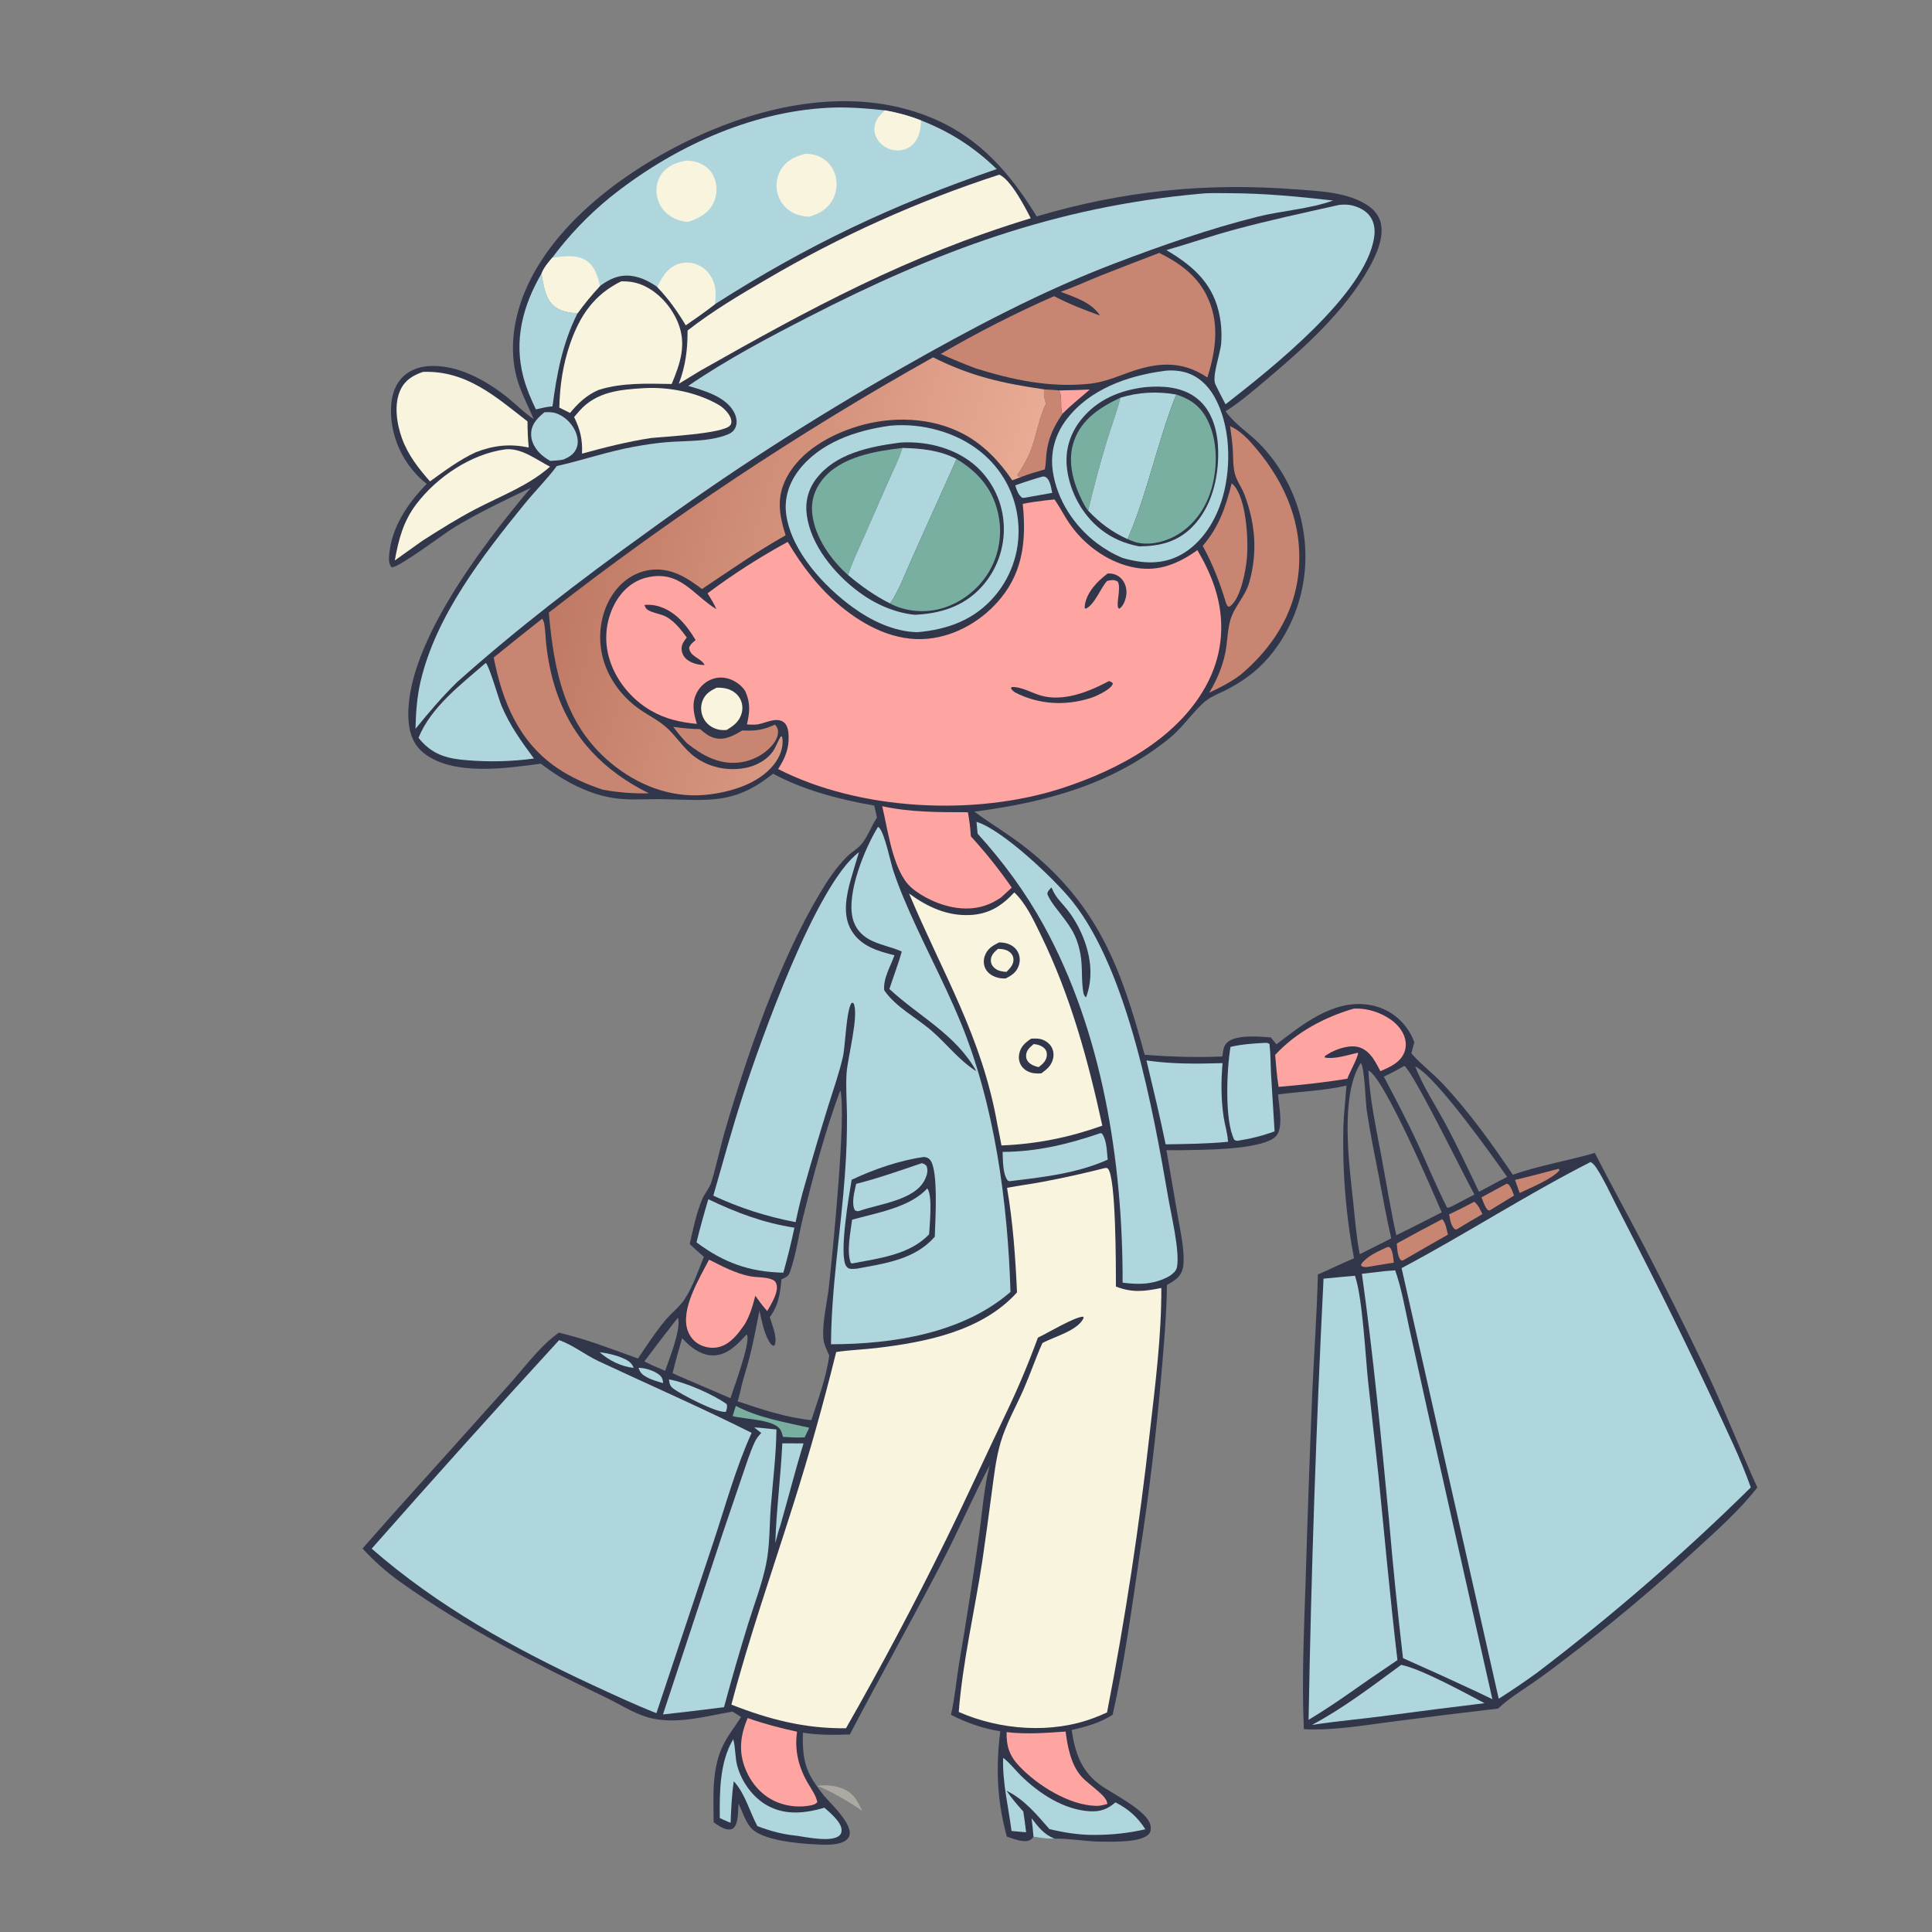 <?xml version="1.0" encoding="utf-8" ?>
<svg xmlns="http://www.w3.org/2000/svg" xmlns:xlink="http://www.w3.org/1999/xlink" width="1024" height="1024">
	<rect width="100%" height="100%" fill="#808080" stroke="none"/>
	<path fill="#F9F4DE" fill-opacity="0.357" d="M433.152 946.576C437.163 945.847 442.732 946.433 446.478 947.91C452.325 950.218 454.55 954.438 457.005 959.819C451.953 956.101 438.872 948.436 433.152 946.576Z"/>
	<path fill="#31364A" d="M282.9 222.12C280.268 216.036 277.131 209.994 274.971 203.73C269.615 188.199 271.65 170.989 277.635 155.938C293.445 116.174 337.645 85.756 375.74 69.562C412.333 54.006 455.255 46.731 493.137 62.191C519.01 72.751 535.184 91.533 549.464 114.704C595.127 101.17 639.005 96.729 686.471 100.341C698.293 101.241 712.131 101.687 722.719 107.531C726.758 109.76 730.167 112.739 731.571 117.267C734.067 125.319 729.41 135.304 725.511 142.222C712.488 165.337 691.207 184.376 671.134 201.286C664.279 207.06 657.208 213.209 649.588 217.969L650.015 218.562C654.798 225.121 662.219 229.685 667.876 235.506Q668.729 236.39 669.557 237.297Q670.384 238.205 671.185 239.136Q671.986 240.067 672.76 241.021Q673.534 241.974 674.28 242.95Q675.027 243.925 675.745 244.921Q676.463 245.918 677.152 246.935Q677.841 247.951 678.501 248.987Q679.16 250.023 679.79 251.078Q680.42 252.132 681.019 253.204Q681.618 254.277 682.186 255.366Q682.754 256.454 683.291 257.559Q683.827 258.664 684.332 259.784Q684.837 260.903 685.309 262.037Q685.781 263.171 686.221 264.318Q686.661 265.464 687.067 266.623Q687.474 267.782 687.847 268.953Q688.22 270.123 688.56 271.303Q688.899 272.483 689.204 273.673Q689.51 274.863 689.781 276.061Q690.052 277.258 690.289 278.464Q690.525 279.669 690.727 280.88Q690.929 282.092 691.096 283.309Q691.263 284.525 691.395 285.746Q691.527 286.967 691.625 288.192Q691.721 289.416 691.783 290.643Q691.845 291.869 691.872 293.097Q691.898 294.325 691.89 295.553Q691.881 296.782 691.837 298.009Q691.793 299.236 691.714 300.462Q691.635 301.688 691.521 302.911Q691.407 304.133 691.257 305.353Q691.108 306.572 690.924 307.786C687.99 327.266 677.411 346.943 661.334 358.692Q655.695 362.786 649.465 365.907C646.245 367.516 642.456 368.923 639.589 371.087C633.258 375.864 627.244 385.314 619.713 391.392C589.41 415.85 554.308 425.238 516.436 430.186C525.649 436.999 535.519 442.746 544.5 449.925C582.468 480.275 594.474 514.109 606.681 559.042C620.501 560.141 634.025 560.549 647.877 559.954C648.312 556.959 648.317 554.188 650.889 552.168C655.801 548.309 667.471 549.416 673.531 549.842L676.54 553.514C690.252 543.035 706.338 529.965 724.793 532.464C733.116 533.591 740.299 537.73 745.336 544.466C747.185 546.939 748.572 549.531 749.613 552.441L748.025 558.26L748.5 558.8C753.547 564.478 759.714 569.074 764.898 574.626C778.613 589.315 790.608 605.976 801.804 622.621C815.833 617.705 830.98 615.266 845.292 611.076C853.531 627.296 862.384 643.217 870.815 659.34Q887.647 691.652 903.38 724.514C913.44 745.524 921.784 767.223 931.422 788.392C921.725 800.787 909.903 811.21 898.326 821.797Q864.838 852.684 828.495 880.155Q820.161 886.594 811.506 892.595C805.564 896.692 799.28 900.496 794.094 905.559Q766.016 908.859 737.98 912.502C722.576 914.473 706.618 917.334 691.061 916.477C689.912 890.317 691.164 864.035 692.008 837.878Q693.472 788.441 695.492 739.024C696.426 717.834 697.984 696.688 698.511 675.479C704.942 672.759 711.199 669.604 717.633 666.93Q716.007 658.31 714.841 649.617Q713.674 640.923 712.972 632.18Q712.269 623.436 712.032 614.668Q711.794 605.9 712.023 597.131C712.279 589.828 713.151 582.642 713.649 575.37C701.709 578.208 689.498 578.396 677.398 580.102C677.744 585.785 680.427 597.423 676.433 602.029C670.492 608.881 642.502 609.318 632.974 609.504C628.075 609.599 623.135 609.776 618.238 609.583L624.098 643.688C625.475 651.807 627.623 660.737 627.32 668.973C627.227 671.472 626.787 673.741 625.317 675.814C623.668 678.14 620.986 679.716 618.506 681.022C618.286 696.82 616.926 712.687 615.552 728.424Q611.484 775.852 604.194 822.892C599.982 851.596 596.13 880.566 589.716 908.876C582.984 913.171 575.73 915.176 568.008 916.956C569.732 928.645 572.934 938.479 582.761 945.793C589.251 950.624 608.322 959.638 609.804 967.58C610.08 969.057 610.033 970.703 609.044 971.923C605.148 976.731 589.651 976.124 583.799 976.105C575.505 976.079 567.061 974.372 558.892 974.526C555.062 974.689 551.546 974.139 547.779 973.5C546.957 974.659 546.427 975.242 545.011 975.619C541.653 976.514 536.839 974.457 533.64 973.462C528.418 954.289 527.749 937.333 530.162 917.624C521.349 916.309 511.942 912.964 504.029 908.872C506.087 899.917 506.909 890.352 508.405 881.246Q514.188 847.446 518.951 813.487C520.582 801.976 521.601 787.601 524.626 776.528C515.717 793.243 508.272 810.685 499.562 827.5C483.591 858.33 466.509 888.551 450.425 919.305C442.144 919.561 433.743 919.7 425.542 918.356C425.437 925.575 425.487 932.581 428.544 939.285C430.488 943.551 433.708 947.982 436.646 951.637C440.211 956.072 454.859 969.073 449.033 974.82C445.277 978.525 436.357 977.771 431.495 977.508C422.858 977.041 403.725 975.507 397.867 968.635C394.842 965.087 393.596 960.056 391.376 955.981C391.157 959.462 391.48 966.289 388.859 968.809C387.933 969.699 386.793 969.757 385.582 969.62C383.279 969.359 380.111 967.176 378.244 965.854C378.159 951.532 377.014 936.388 384.098 923.388C386.638 918.729 389.947 914.523 392.783 910.048C391.279 909.081 389.791 908.068 388.233 907.19C374.686 909.486 361.069 913.528 347.232 911.125C337.875 909.501 329.838 903.931 321.425 899.873C282.956 881.312 247.166 863.396 212.112 838.434C204.715 833.167 198.279 827.42 192.144 820.731C212.878 797.045 234.17 773.833 255.088 750.306C260.882 743.79 266.794 737.37 272.524 730.798C279.932 722.302 286.977 712.879 296.232 706.312C312.207 710.226 322.932 714.604 338.141 720.022C342.853 713.111 347.454 705.912 352.856 699.511C356.132 695.63 360.276 692.639 363.053 688.328C367.391 681.594 370.074 673.527 373.056 666.128C370.541 663.904 367.919 661.728 365.565 659.335C367.346 651.507 369.028 643.21 372.112 635.782C373.467 632.517 376.119 629.637 377.126 626.299C379.87 617.208 381.778 607.776 384.464 598.623C396.381 558.014 412.79 509.957 434.45 473.644C438.607 466.674 443.224 459.673 449.005 453.93C451.306 451.644 454.49 449.938 456.534 447.502C459.945 443.434 461.872 437.775 464.828 433.294L463.361 426.963C445.654 423.97 425.588 418.71 409.73 410.081C389.304 426.436 376.135 424.115 351.479 423.579C343.511 423.405 335.426 424.157 327.493 423.279C312.453 421.614 298.507 413.824 286.646 404.77C268.479 407.192 240.262 411.423 224.727 399.241C219.555 395.186 217.235 389.488 216.632 383.079C212.993 344.428 255.822 288.993 279.726 260.433C280.274 259.778 280.838 259.154 281.416 258.525C267.717 265.03 254.025 271.541 241.009 279.355C235.651 282.572 211.608 300.804 207.608 300.729C205.967 298.841 206.085 296.655 206.27 294.243C207.386 279.649 216.155 266.613 226.174 256.476Q225.212 255.716 224.289 254.911Q223.366 254.105 222.483 253.255Q221.6 252.404 220.761 251.512Q219.921 250.62 219.125 249.687Q218.33 248.755 217.582 247.784Q216.833 246.814 216.133 245.808Q215.433 244.802 214.784 243.763Q214.134 242.724 213.536 241.654Q212.938 240.585 212.393 239.487Q211.848 238.389 211.357 237.266Q210.867 236.143 210.432 234.997Q209.997 233.852 209.619 232.686Q209.241 231.52 208.921 230.337Q208.6 229.154 208.338 227.957Q208.076 226.76 207.873 225.552Q207.67 224.343 207.526 223.126C206.699 215.605 207.306 206.977 212.386 200.956C216.11 196.542 221.59 194.406 227.255 194.035C242.534 193.032 257.961 201.75 269.417 211.045C273.858 214.649 278.128 219.036 282.9 222.12ZM445.375 577.862C437.305 599.599 431.254 622.446 425.685 644.952C423.328 654.475 421.994 664.584 418.82 673.849C418.129 675.867 417.39 676.613 415.432 677.501Q414.812 677.778 414.183 678.036C413.479 685.75 412.702 691.685 408 698.125C409.266 702.486 411.952 708.218 410.724 712.681L410.151 713.343C408.664 712.916 408.062 711.763 407.344 710.454C404.701 705.636 403.748 699.979 402.521 694.67C400.877 703.034 399.303 711.435 397.205 719.699C395.724 725.527 393.628 731.388 392.433 737.256L390.993 742.744C403.833 747.019 416.501 751.308 430.045 752.718C433.636 741.539 437.972 730.1 439.514 718.426C438.118 715.305 436.533 712.302 436.356 708.833C435.903 700.011 438.379 690.663 439.347 681.855C441.301 664.089 448.717 589.883 445.375 577.862ZM725.27 567.364C726.008 582.886 729.471 598.342 732.293 613.595C734.83 627.31 737.065 641.084 740.064 654.708Q747.761 650.945 755.381 647.03L764.167 642.571C759.61 632.25 733.6 570.989 725.27 567.364ZM721.227 563.37C710.108 580.802 715.086 617.154 717.237 637.287C718.211 646.403 718.916 655.755 720.68 664.754L726.646 661.764L737.392 656.366C734.892 645.615 732.964 634.702 730.868 623.865C728.598 612.136 726.172 600.368 724.403 588.551C723.695 583.82 723.289 565.63 721.227 563.37ZM744.324 564.935C740.761 567.006 737.209 568.905 733.467 570.63C739.546 582.246 745.71 593.84 751.24 605.731C756.561 617.173 761.3 628.946 767.047 640.176C768.138 640.07 768.842 639.721 769.811 639.223L781.481 633.109C775.759 622.832 748.898 567.81 744.324 564.935ZM750.055 565.203C754.343 576.021 760.888 585.887 766.378 596.124C772.621 607.763 778.2 619.757 783.881 631.678L794.626 625.967L798.826 623.764C790.735 612.391 761.192 570.538 750.055 565.203ZM395.667 707.343C390.987 712.342 385.915 718.073 378.538 718.383C372.685 718.629 367.709 715.345 363.663 711.443Q362.551 710.39 361.522 709.256C359.746 715.425 358.001 721.582 356.479 727.819L360.874 729.781L387.144 741.061C388.984 735.546 397.769 711.692 395.971 707.62L395.667 707.343ZM359.335 698.355Q350.275 709.87 341.497 721.602L345.823 723.677L352.539 726.571C354.596 720.495 361.187 704.415 359.335 698.355Z"/>
	<path fill="#AFD6DC" d="M547.779 973.5Q547.377 968.586 546.744 963.697C550.418 968.399 553.149 972.203 558.892 974.526C555.062 974.689 551.546 974.139 547.779 973.5Z"/>
	<path fill="#AFD6DC" d="M338.433 724.956C341.906 725.017 346.445 726.404 349.201 728.501C350.951 729.832 351.227 730.963 351.474 733.082C348.58 732.273 345.424 731.379 342.774 729.932C340.468 728.673 339.192 727.475 338.433 724.956Z"/>
	<path fill="#AFD6DC" d="M317.802 716.68C321.718 717.229 326.131 718.124 329.768 719.695C332.648 720.939 334.693 722.038 335.888 725.006C329.341 724.347 322.69 721.077 317.802 716.68Z"/>
	<path fill="#FEA4A1" d="M561.323 206.94Q569.47 206.82 577.609 206.443C572.824 210.732 567.579 214.697 563.135 219.332C561.583 215.486 563.425 211.183 561.323 206.94Z"/>
	<path fill="#C88572" d="M735.353 660.964C736.052 660.919 736.107 660.752 736.575 661.158C738.278 662.634 738.464 667.023 738.776 669.192L724.604 671.544C723.109 671.534 722.618 671.729 721.398 670.807L721.519 669.927C724.731 665.616 730.602 663.132 735.353 660.964Z"/>
	<path fill="#C88572" d="M825.818 619.538C826.425 619.632 826.117 619.496 826.624 620.15C822.902 624.864 811.128 629.553 805.465 632.31L802.997 625.399Q814.446 622.619 825.818 619.538Z"/>
	<path fill="#C88572" d="M798.523 627.384L799.558 627.764C801.056 629.499 801.688 631.555 802.492 633.668L789.464 641.616L788.442 641.247C786.862 639.358 786.121 636.898 785.222 634.629L798.523 627.384Z"/>
	<path fill="#C88572" d="M781.395 636.937C783.517 638.71 784.549 641.067 785.712 643.502Q778.843 647.497 772.044 651.612L771.295 651.605C768.923 649.968 768.639 646.315 768.047 643.643Q774.817 640.481 781.395 636.937Z"/>
	<path fill="#AFD6DC" d="M552.766 252.536C553.472 252.626 553.908 252.576 554.506 253.024C556.703 254.669 557.117 258.684 557.704 261.22Q550.401 262.47 543.116 263.818L541.808 263.863C539.59 262.181 538.952 259.808 538.09 257.264C542.941 255.474 547.798 253.959 552.766 252.536Z"/>
	<path fill="#AFD6DC" d="M354.524 731.122C363.067 732.497 378.04 739.117 385.14 744.166C385.635 745.665 385.161 746.683 384.822 748.205C384.656 748.242 384.494 748.3 384.325 748.316C379.698 748.764 361.309 739.243 357.056 736.133C354.992 734.624 354.954 733.501 354.524 731.122Z"/>
	<path fill="#79AFA0" d="M390.003 745.137C401.988 751.483 415.818 753.725 428.925 756.718L426.481 761.835C422.696 762.098 418.794 761.753 415.001 761.589C414.661 760.325 414.341 758.984 413.667 757.85C410.33 752.233 394.924 752.345 388.301 750.56L390.003 745.137Z"/>
	<path fill="#C88572" d="M764.375 646.179C766.235 647.962 766.792 651.933 767.431 654.384Q755.424 661.182 743.495 668.117L742.509 667.996C740.613 665.808 740.591 661.861 740.315 659.083Q752.261 652.475 764.375 646.179Z"/>
	<path fill="#AFD6DC" d="M414.636 765.005L425.898 765.014C421.484 779.331 417.814 793.965 413.654 808.371C412.538 811.463 411.787 814.762 410.913 817.935C411.483 800.259 413.828 782.669 414.636 765.005Z"/>
	<path fill="#F9F4DE" d="M379.828 364.478C381.563 364.435 383.321 364.564 385.013 364.97C387.927 365.67 390.642 367.504 392.141 370.128Q392.395 370.576 392.602 371.046Q392.81 371.517 392.97 372.006Q393.13 372.495 393.24 372.998Q393.351 373.5 393.411 374.011Q393.471 374.522 393.48 375.037Q393.489 375.551 393.446 376.064Q393.404 376.577 393.311 377.083Q393.218 377.589 393.075 378.083C391.825 382.492 388.824 384.707 385.095 386.911C383.325 387.027 381.746 386.999 380.029 386.487C377.001 385.583 374.451 383.671 372.971 380.852C371.496 378.041 371.179 374.732 372.251 371.73C373.65 367.812 376.323 366.23 379.828 364.478Z"/>
	<path fill="#C88572" d="M553.48 206.387C556.089 206.55 558.726 206.64 561.323 206.94C563.425 211.183 561.583 215.486 563.135 219.332C558.516 226.076 555.594 232.139 554.658 240.329C554.337 243.145 554.369 246.016 553.792 248.792C549.672 250.014 545.464 251.121 541.474 252.723L539.483 252.388L539.269 251.792C542.409 247.111 545.517 241.593 547.254 236.223C549.707 228.642 550.932 221.211 554.374 213.928C553.58 211.543 553.052 208.897 553.48 206.387Z"/>
	<path fill="#AFD6DC" d="M288.551 218.504C290.569 218.449 292.568 218.344 294.514 218.971C298.922 220.39 302.775 224.021 304.757 228.168C306.162 231.107 306.811 234.502 305.537 237.605C304.233 240.781 301.746 242.18 298.757 243.529C296.458 244.085 293.969 244.111 291.611 244.286C289.334 242.942 287.248 241.52 285.478 239.53C282.965 236.701 281.229 233.128 281.54 229.267C281.934 224.371 285.037 221.466 288.551 218.504Z"/>
	<path fill="#C88572" d="M410.737 384.048C411.568 384.964 412.192 385.859 412.332 387.114C412.634 389.812 411.297 392.532 409.641 394.57C405.247 399.978 398.4 403.469 391.503 404.173C380.878 405.257 372.197 400.329 364.171 393.986C361.478 391.225 359.164 388.322 356.855 385.235C361.601 385.957 366.278 386.356 371.078 386.459C373.443 388.505 375.755 390.408 378.874 391.172C384.371 392.519 388.943 389.776 393.509 387.142C400.026 387.524 404.785 386.907 410.737 384.048Z"/>
	<path fill="#AFD6DC" d="M583.43 600.533L584.217 600.99C586.653 604.593 586.627 610.381 587.107 614.653C570.639 621.995 552.724 623.945 535.01 626.072L534.108 625.699C531.37 622.131 531.604 614.878 531.401 610.522C549.579 610.484 566.391 606.386 583.43 600.533Z"/>
	<path fill="#C88572" d="M652.794 256.243C653.362 256.631 653.453 256.651 653.979 257.251C660.617 264.832 661.696 285.951 660.919 295.521C660.395 301.983 657.685 316.989 652.196 321.127C651.435 321.701 651.77 321.546 650.735 321.405L649.897 319.864C646.636 309.023 642.899 299.274 637.461 289.343C646.081 279.249 649.599 268.92 652.794 256.243Z"/>
	<path fill="#AFD6DC" d="M388.629 921.828C389.927 926.478 389.501 931.476 390.819 936.149C393.188 944.549 399.016 952.692 406.701 956.957C416.392 962.335 426.788 961.076 436.978 958.12C439.855 960.726 445.884 965.644 446.045 969.763C446.093 970.974 445.913 971.876 445.022 972.756C441.061 976.667 427.291 973.723 422.07 972.953C414.825 972.286 408.207 970.441 401.418 967.886C397.167 959.868 395.097 950.989 388.923 944.077C387.833 951.38 387.534 958.727 387.227 966.094C385.276 965.395 383.391 964.471 381.501 963.622C381.392 949.864 381.347 934.017 388.629 921.828Z"/>
	<path fill="#FEA4A1" d="M533.517 918.052C543.767 919.312 554.546 918.48 564.811 917.757C565.816 925.797 567.626 935.355 573.194 941.609C575.396 944.082 578.225 946.035 580.691 948.239C582.921 950.232 586.73 953.054 586.912 956.132C584.895 956.698 583.017 957.219 580.898 957.158C566.538 956.751 550.02 946.349 540.382 936.266C535.034 930.671 533.391 925.636 533.517 918.052Z"/>
	<path fill="#AFD6DC" d="M531.676 931.683C535.169 934.256 538.083 938.185 541.203 941.245C550.698 950.559 563.889 959.226 577.545 960.007C583.167 960.328 587.042 958.943 591.184 955.287C598.097 958.808 602.884 963.028 607.067 969.555C598.125 971.61 589.537 972.513 580.384 972.543C572.286 972.633 564.067 971.355 556.215 969.455C549.312 961.608 543.011 953.802 533.463 949.1C536.146 953.067 539.166 956.581 542.372 960.133C542.961 963.79 543.416 967.457 543.86 971.135C541.282 970.967 538.703 970.685 536.13 970.451C534.486 957.675 531.256 944.616 531.676 931.683Z"/>
	<path fill="#AFD6DC" d="M670.361 552.739C671.615 552.774 671.761 552.623 672.851 553.355C673.473 558.633 673.396 564.004 673.68 569.31L675.555 599.643C669.035 602.019 662.845 603.573 655.999 604.63C655.065 604.595 654.954 604.553 654.193 604.112C648.937 593.936 650.22 566.262 652.206 554.864C658.229 553.462 664.211 553.059 670.361 552.739Z"/>
	<path fill="#AFD6DC" d="M742.648 882.413C753.183 884.476 776.676 897.374 786.848 902.73Q761.593 905.764 736.381 909.144C722.729 911.033 708.924 912.131 695.315 914.259C711.882 905.478 727.541 893.507 742.648 882.413Z"/>
	<path fill="#FEA4A1" d="M396.258 910.59C404.931 913.667 413.476 915.896 422.465 917.837C420.971 927.748 423.367 936.988 428.435 945.516C430.263 948.593 432.433 951.631 433.223 955.165C432.291 956.252 431.527 956.34 430.192 956.802Q429.058 957.041 427.91 957.196Q426.762 957.351 425.605 957.422Q424.448 957.492 423.29 957.477Q422.131 957.462 420.977 957.362Q419.822 957.263 418.678 957.078Q417.535 956.894 416.407 956.626Q415.28 956.358 414.175 956.007Q413.071 955.657 411.995 955.227C404.138 952.067 398.337 945.534 395.168 937.793C391.285 928.309 392.418 919.819 396.258 910.59Z"/>
	<path fill="#AFD6DC" d="M284.054 216.984C281.425 211.59 279.035 205.944 277.477 200.144C272.204 180.513 277.047 162.114 287.039 144.946C288.185 151.124 288.903 158.851 294.444 162.777C297.905 165.23 301.975 165.649 306.058 166.107C298.166 181.901 295.109 198.02 292.846 215.357C289.829 215.609 286.989 216.28 284.054 216.984Z"/>
	<path fill="#AFD6DC" d="M375.419 635.626C390.31 642.741 404.616 648.163 421.059 650.7Q418.511 662.715 415.192 674.54C397.207 674.189 383.481 669.186 369.151 658.461Q372.025 646.972 375.419 635.626Z"/>
	<path fill="#FEA4A1" d="M375.811 667.65C382.672 671.091 389.904 674.953 397.489 676.434C401.193 677.157 405.528 676.743 409.05 678.098C410.374 678.608 411.131 679.271 411.542 680.659C412.804 684.917 408.689 691.281 406.655 694.872C404.323 692.335 402.343 689.595 400.329 686.805C398.896 692.289 397.567 697.086 394.66 702C391.465 706.583 387.841 711.516 382.408 713.538C378.787 714.886 374.632 714.514 371.18 712.838C367.933 711.262 365.569 708.44 364.425 705.032C360.631 693.736 370.781 677.428 375.811 667.65Z"/>
	<path fill="#AFD6DC" d="M607.648 562.049C621.24 564.033 634.33 563.872 647.991 563.48C647.142 572.949 647.136 582.717 648.566 592.133C649.177 596.153 650.482 600.226 650.813 604.258L650.88 605.167C639.951 606.248 628.784 606.342 617.807 606.522C614.759 591.64 611.174 576.825 607.648 562.049Z"/>
	<path fill="#AFD6DC" d="M257.465 351.37C259.161 352.475 264.365 370.613 265.769 373.972C270.106 384.347 276.36 393.06 282.998 402.032Q274.144 403.234 265.212 403.457Q256.28 403.679 247.378 402.92Q245.68 402.795 243.989 402.6C234.579 401.514 227.878 398.665 221.821 391.062C228.435 374.659 244.462 362.687 257.465 351.37Z"/>
	<path fill="#F9F4DE" d="M267.793 238.173C276.364 237.254 284.281 243.662 291.532 247.353C279.873 257.599 265.509 262.781 251.964 269.881C242.308 274.943 233.068 280.726 223.898 286.61L209.256 297.048C211.228 286.009 213.725 276.348 220.627 267.244C231.546 252.839 249.672 240.616 267.793 238.173Z"/>
	<path fill="#FEA4A1" d="M717.495 534.601Q718.848 534.536 720.201 534.593Q721.555 534.65 722.897 534.828Q724.24 535.005 725.562 535.303Q726.883 535.6 728.173 536.014C734.303 537.932 740.826 541.909 743.703 547.837C745.213 550.949 745.622 554.529 744.324 557.789C742.152 563.247 736.645 565.588 731.631 567.735C730.414 565.493 729.244 563.097 727.785 561.006C725.605 557.882 722.73 555.321 718.85 554.737C713.561 553.94 706.35 556.682 702.093 559.849L702.159 560.509C707.385 561.544 714.642 559.075 719.788 557.95C719.974 560.268 715.074 568.693 714.115 571.763C701.97 573.733 689.933 575.024 677.682 576.072C676.757 570.481 676.376 564.781 675.851 559.14C686.868 547.164 702.03 539.093 717.495 534.601Z"/>
	<path fill="#F9F4DE" d="M341.333 205.722C354.645 204.994 369.497 207.917 381.082 214.677C383.536 216.109 386.938 219.546 387.543 222.433C387.768 223.509 387.69 224.646 386.947 225.516C383.169 229.937 352.049 231.361 344.874 232.188C332.58 234.089 320.453 237.132 308.474 240.447C308.806 232.964 307.563 227.766 304.293 221.051Q305.673 219.379 307.112 217.758C316.253 207.554 328.453 206.506 341.333 205.722Z"/>
	<path fill="#C88572" d="M287.353 327.948C288.074 328.94 288.305 329.703 288.504 330.921C289.069 334.385 289.111 337.931 289.498 341.419C290.411 349.667 292.044 357.978 294.676 365.855C303.264 391.551 320.033 408.535 343.927 420.478Q337.806 420.627 331.702 420.146Q325.598 419.665 319.576 418.559C311.166 415.839 302.908 412.158 295.563 407.21C275.046 393.388 266.274 371.938 261.665 348.503Q274.405 338.095 287.353 327.948Z"/>
	<path fill="#FEA4A1" d="M467.576 427.299C482.38 430.571 497.94 430.499 513.02 430.507Q514.177 436.853 514.586 443.291Q526.341 456.141 536.261 470.455L530.481 475.754C526.999 478.045 523.599 479.74 519.518 480.701C508.735 483.241 496.923 479.648 487.74 473.924C484.629 471.984 481.654 469.572 479.577 466.52C472.621 456.295 470.454 439.335 467.576 427.299Z"/>
	<path fill="#F9F4DE" d="M224.22 197.102C247.172 196.3 262.575 210.125 279.594 223.357C279.611 228.023 279.757 232.531 280.254 237.176C270.101 235.132 261.789 235.977 252.154 239.708C243.383 243.732 235.704 249.579 227.883 255.15C221.843 248.272 216.32 241.231 213.128 232.544C210.268 224.761 208.582 214.001 212.421 206.287C214.927 201.25 219.115 198.846 224.22 197.102Z"/>
	<path fill="#C88572" d="M651.954 225.842C657.632 228.391 661.941 233.135 665.878 237.828C681.644 256.623 690.681 278.379 688.264 303.275C686.11 325.468 674.046 343.932 657.175 357.924C652.066 361.686 646.621 364.435 640.913 367.144C645.497 359.534 648.916 351.154 650.041 342.304C650.613 337.797 650.85 333.111 652.088 328.722C654.108 321.557 660.012 316.103 662.089 308.81C666.603 292.957 665.405 277.783 659.702 262.422C658.274 258.576 655.616 255.134 654.533 251.196C653.407 247.101 653.669 242.015 653.367 237.766C653.084 233.768 652.525 229.808 651.954 225.842Z"/>
	<path fill="#F9F4DE" d="M329.278 149.103C333.179 149.044 336.712 149.527 340.347 151.041C348.868 154.59 355.89 162.539 359.341 170.998C364.039 182.513 360.559 192.701 355.995 203.521C342.997 203.327 329.742 202.713 317.186 206.697C310.85 209.485 306.489 213.597 302.134 218.875L296.451 216.04C296.698 204.37 298.383 193.084 302.223 182.033C307.382 167.186 314.965 156.087 329.278 149.103Z"/>
	<path fill="#AFD6DC" d="M399.722 756.532C403.659 756.778 407.604 757.271 411.53 757.661C411.373 771.419 409.614 785.058 408.541 798.756C407.75 808.86 408.091 819.31 406.004 829.25C403.742 840.025 399.741 850.358 396.467 860.85Q389.718 882.732 383.745 904.839Q372.038 906.338 360.313 907.689Q355.855 908.237 351.386 908.684L383.14 812.436L393.291 782.596C395.371 776.562 397.302 770.318 399.931 764.502C400.827 762.52 402.013 761.093 403.465 759.503L399.722 756.532Z"/>
	<path fill="#F9F4DE" d="M529.652 92.57C535.756 95.225 543.219 109.637 546.317 115.682C481.095 135.484 429.99 163.181 371.234 196.444L359.78 203.412C363.384 193.89 364.455 185.311 364.414 175.184C377.602 164.904 391.731 156.471 406.18 148.103Q420.797 139.5 435.863 131.708Q450.928 123.916 466.397 116.959Q481.866 110.002 497.691 103.9Q513.517 97.798 529.652 92.57Z"/>
	<path fill="#AFD6DC" d="M517.567 435.589C531.295 439.716 559.227 466.164 568.575 477.984C597.909 515.079 611.212 588.387 619.211 634.925C620.766 643.973 625.235 662.532 623.903 671.203C623.517 673.72 621.866 674.864 619.944 676.278C611.902 680.819 603.935 681.022 595.005 679.827C595.16 616.168 584.242 546.795 553.172 490.416C543.425 472.73 531.713 456.819 518.159 441.877L517.567 435.589Z"/>
	<path fill="#31364A" d="M557.281 470.383C557.306 470.419 557.337 470.453 557.357 470.493C557.627 471.05 557.892 471.627 558.15 472.192C559.871 475.963 563.275 479.094 565.836 482.351Q568.044 485.181 569.883 488.264Q571.722 491.347 573.162 494.635C577.934 505.314 579.85 517.499 575.614 528.663C574.728 527.857 574.4 527.228 574.188 526.026C573.018 519.391 573.899 512.406 572.638 505.606C570.625 494.754 566.483 490.094 560.008 481.661C558.102 479.178 556.26 476.757 555.109 473.813C555.337 472.101 556.13 471.631 557.281 470.383Z"/>
	<path fill="#AFD6DC" d="M709.818 108.596Q712.038 108.339 714.267 108.505C718.142 108.806 723.09 110.9 725.583 113.922C728.346 117.272 728.95 121.359 728.354 125.555C724.03 156.022 672.657 196.274 649.563 214.275C647.648 210.788 645.907 207.213 644.142 203.649C642.315 199.422 646.765 187.555 647.234 182.131Q647.415 179.895 647.412 177.652Q647.409 175.408 647.221 173.173Q647.034 170.937 646.664 168.724Q646.294 166.512 645.743 164.337C641.862 149.152 631.238 140.22 618.207 132.576C630.297 129.068 642.203 124.984 654.362 121.689C672.684 116.723 691.302 112.761 709.818 108.596Z"/>
	<path fill="#C88572" d="M614.431 134.042C624.664 139.089 633.817 145.557 639.202 155.908C646.676 170.275 644.566 185.251 639.944 200.102C626.325 190.814 612.971 192.059 598.026 197.48C591.303 199.919 584.829 202.612 577.657 203.378C556.75 205.613 536.624 201.403 516.829 195.133Q507.607 191.616 498.598 187.583Q527.768 170.564 558.685 156.973C566.554 161.051 574.691 164.293 583.041 167.245C578.225 160.032 569.881 157.69 562.187 154.681C569.428 152.082 576.508 148.842 583.649 145.965Q599.005 139.912 614.431 134.042Z"/>
	<path fill="#AFD6DC" d="M734.258 673.69L739.477 673.306C742.905 683.086 744.639 693.392 746.842 703.496L756.565 747.554L790.989 900.63L782.954 896.753Q763.383 887.599 743.621 878.862Q739.353 842.345 736.213 805.714C732.073 762.195 727.886 718.436 721.839 675.137L734.258 673.69Z"/>
	<path fill="#F9F4DE" d="M537.597 472.993C543.819 478.885 547.889 487.788 551.608 495.42C567.426 527.883 576.59 561.48 584.256 596.631C566.683 602.878 549.497 606.379 530.8 607.114C530.164 603.442 529.37 599.788 528.642 596.133C520.535 549.677 499.648 516.032 481.828 473.594C491.383 480.569 501.754 485.476 513.835 484.994C524.036 484.588 530.843 480.277 537.597 472.993Z"/>
	<path fill="#31364A" d="M546.577 550.492C547.954 550.447 549.38 550.399 550.749 550.583C553.036 550.889 555.464 552.339 556.831 554.191C558.209 556.06 558.653 558.431 558.226 560.696C557.484 564.634 554.963 566.713 551.896 568.909Q550.012 569.063 548.133 568.851C545.588 568.552 543.023 567.257 541.517 565.141C540.165 563.243 539.752 560.816 540.207 558.547C540.99 554.644 543.414 552.597 546.577 550.492Z"/>
	<path fill="#F9F4DE" d="M547.875 553.372C549.889 553.543 552.274 554.235 553.688 555.775C554.7 556.877 555.023 558.308 554.801 559.767C554.386 562.509 552.587 563.973 550.512 565.591C548.56 565.2 546.378 564.364 545.031 562.836C544.113 561.795 543.74 560.569 543.859 559.193C544.099 556.43 545.917 555.075 547.875 553.372Z"/>
	<path fill="#31364A" d="M529.525 499.492C530.776 499.522 531.927 499.603 533.148 499.904C535.763 500.551 538.05 502.025 539.387 504.411C540.641 506.649 540.792 509.303 539.985 511.717C538.771 515.349 536.248 517.004 532.961 518.617C531.816 518.606 530.664 518.585 529.539 518.351C526.732 517.768 523.969 516.302 522.501 513.757C521.279 511.639 521.131 509.122 521.905 506.82C523.245 502.829 526.02 501.295 529.525 499.492Z"/>
	<path fill="#F9F4DE" d="M528.925 502.911C531.24 502.935 533.632 503.264 535.446 504.846C536.508 505.772 537.124 507.037 537.16 508.451C537.233 511.363 535.359 513.174 533.467 515.121C531.123 514.966 529.003 514.662 527.14 513.103C525.914 512.078 525.182 510.682 525.174 509.057C525.161 506.262 526.985 504.633 528.925 502.911Z"/>
	<path fill="#AFD6DC" d="M712.071 676.7L718.164 676.18C722.217 687.962 723.691 718.785 725.166 732.652L730.568 781.593C733.871 814.376 736.788 847.16 740.678 879.886Q726.047 889.695 711.661 899.859Q702.791 905.969 693.578 911.548Q695.648 794.566 701.502 677.712C705.027 677.419 708.549 677.042 712.071 676.7Z"/>
	<path fill="#AFD6DC" d="M616.364 196.689C619.953 196.063 624.613 196.337 628.06 197.295C634.968 199.215 640.134 204.085 643.612 210.203C652.177 225.267 652.731 246.724 648.157 263.1C644.714 275.429 637.325 287.778 625.827 294.077C616.037 299.441 605.338 298.774 594.948 295.7C590.224 293.77 585.668 291.102 581.583 288.052C569.398 278.953 560.157 264.878 557.994 249.703C556.569 239.702 559.266 230.142 565.392 222.143C577.455 206.391 597.351 199.28 616.364 196.689Z"/>
	<path fill="#31364A" d="M607.075 205.195Q608.828 205.038 610.586 204.961C619.736 204.581 629.275 206.088 636.15 212.682C643.148 219.393 645.474 229.586 645.658 238.952C645.939 253.283 642.246 268.82 631.912 279.303C624.068 287.259 614.6 289.523 603.738 289.591C596.384 288.171 589.792 285.488 583.822 280.894C573.844 273.216 567.089 260.93 565.544 248.466C564.364 238.945 566.969 230.032 572.931 222.531C581.523 211.722 593.665 206.766 607.075 205.195Z"/>
	<path fill="#79AFA0" d="M576.717 270.617C575.408 268.995 574.401 267.086 573.481 265.218C568.653 255.415 565.557 244.262 569.298 233.557C573.302 222.098 583.384 215.691 593.83 210.779C591.881 218.566 588.945 226.167 586.599 233.851Q581.131 252.092 576.717 270.617Z"/>
	<path fill="#AFD6DC" d="M593.83 210.779C603.52 207.828 613.459 207.339 623.419 209.097C613.572 233.759 608.016 261.974 597.629 285.751C589.266 281.93 583.002 277.252 576.717 270.617Q581.131 252.092 586.599 233.851C588.945 226.167 591.881 218.566 593.83 210.779Z"/>
	<path fill="#79AFA0" d="M623.419 209.097C630.604 211.366 636.005 215.078 639.604 221.883C645.605 233.23 645.532 248.321 641.729 260.341C638.49 270.58 631.815 279.433 622.202 284.446C616.16 287.597 608.234 289.258 601.587 287.275C600.245 286.875 598.922 286.29 597.629 285.751C608.016 261.974 613.572 233.759 623.419 209.097Z"/>
	<path fill="#AFD6DC" d="M471.366 225.691C471.659 225.655 471.951 225.609 472.245 225.584C488.642 224.164 506.874 228.992 519.702 239.431Q520.749 240.267 521.753 241.155Q522.757 242.042 523.716 242.979Q524.674 243.915 525.585 244.899Q526.495 245.882 527.355 246.91Q528.215 247.937 529.023 249.007Q529.83 250.076 530.583 251.185Q531.336 252.293 532.033 253.438Q532.73 254.582 533.368 255.761Q534.007 256.939 534.586 258.147Q535.164 259.356 535.682 260.592Q536.2 261.828 536.655 263.089Q537.11 264.349 537.502 265.63Q537.893 266.912 538.22 268.212Q538.547 269.511 538.809 270.825Q539.07 272.14 539.266 273.465Q539.461 274.791 539.59 276.125Q539.726 277.444 539.796 278.768Q539.866 280.092 539.87 281.418Q539.874 282.744 539.812 284.068Q539.749 285.393 539.62 286.712Q539.492 288.032 539.298 289.344Q539.103 290.655 538.843 291.955Q538.584 293.256 538.259 294.541Q537.935 295.827 537.547 297.095Q537.159 298.362 536.707 299.609Q536.256 300.856 535.743 302.079Q535.231 303.302 534.657 304.497Q534.084 305.693 533.451 306.858Q532.819 308.023 532.129 309.156Q531.439 310.288 530.694 311.384Q529.948 312.481 529.149 313.539Q528.349 314.596 527.498 315.613C516.758 328.443 502.472 333.66 486.213 335.082C473.727 334.79 461.693 328.962 451.778 321.739C436.695 310.751 419.635 292.305 416.766 273.087C415.499 264.602 417.958 256.493 423.034 249.688C434.221 234.687 453.542 228.165 471.366 225.691Z"/>
	<path fill="#31364A" d="M476.285 234.689C476.86 234.611 477.412 234.543 477.993 234.514C492.13 233.83 507.147 237.789 517.76 247.493Q518.558 248.235 519.32 249.016Q520.081 249.796 520.803 250.612Q521.526 251.429 522.207 252.279Q522.889 253.13 523.529 254.013Q524.168 254.896 524.764 255.808Q525.36 256.721 525.911 257.662Q526.462 258.603 526.967 259.569Q527.471 260.535 527.928 261.525Q528.385 262.515 528.793 263.526Q529.201 264.536 529.56 265.566Q529.918 266.595 530.226 267.641Q530.534 268.687 530.791 269.746Q531.048 270.806 531.253 271.876Q531.458 272.947 531.61 274.026Q531.763 275.106 531.863 276.191Q531.963 277.277 532.01 278.366Q532.062 279.489 532.058 280.614Q532.055 281.738 531.996 282.861Q531.937 283.983 531.822 285.102Q531.708 286.22 531.539 287.332Q531.369 288.444 531.146 289.545Q530.922 290.647 530.644 291.737Q530.366 292.826 530.034 293.901Q529.703 294.975 529.319 296.032Q528.935 297.088 528.5 298.125Q528.064 299.162 527.578 300.175Q527.092 301.189 526.556 302.178Q526.021 303.166 525.437 304.127Q524.853 305.088 524.223 306.019Q523.593 306.951 522.917 307.849Q522.242 308.748 521.523 309.613Q520.804 310.477 520.043 311.305C510.662 321.485 498.345 325.216 484.881 325.855C473.946 324.743 463.491 320.015 454.756 313.441C442.249 304.028 429.811 289.081 427.626 273.087C426.652 265.959 428.35 259.299 432.757 253.583C442.932 240.382 460.723 236.793 476.285 234.689Z"/>
	<path fill="#79AFA0" d="M449.457 304.772C440.422 296.75 431.931 284.789 430.532 272.496C429.754 265.664 431.662 259.479 435.952 254.126C445.622 242.062 463.931 239.115 478.278 237.412C476.314 243.644 473.239 249.729 470.587 255.699L458.589 282.991C455.4 290.192 451.988 297.301 449.457 304.772Z"/>
	<path fill="#AFD6DC" d="M478.278 237.412C488.104 237.636 498.188 238.632 507.031 243.296L483.747 295.082C480.115 303.1 476.724 312.573 471.806 319.857C463.564 315.764 456.486 310.656 449.457 304.772C451.988 297.301 455.4 290.192 458.589 282.991L470.587 255.699C473.239 249.729 476.314 243.644 478.278 237.412Z"/>
	<path fill="#79AFA0" d="M507.031 243.296C518.018 249.927 525.754 258.548 528.819 271.277Q529.072 272.303 529.273 273.34Q529.474 274.378 529.624 275.424Q529.773 276.47 529.871 277.522Q529.969 278.574 530.014 279.63Q530.059 280.686 530.052 281.743Q530.045 282.799 529.985 283.854Q529.926 284.909 529.814 285.96Q529.702 287.011 529.538 288.055Q529.375 289.099 529.159 290.133Q528.944 291.168 528.677 292.19Q528.411 293.213 528.094 294.221Q527.777 295.229 527.411 296.22Q527.044 297.211 526.629 298.183Q526.214 299.155 525.751 300.105Q525.288 301.055 524.779 301.981Q524.27 302.907 523.715 303.806C517.841 313.256 507.934 320.537 497.059 323.002C488.873 324.858 479.246 323.911 471.806 319.857C476.724 312.573 480.115 303.1 483.747 295.082L507.031 243.296Z"/>
	<defs>
		<linearGradient id="gradient_0" gradientUnits="userSpaceOnUse" x1="306.322" y1="271.808" x2="520.744" y2="331.555">
			<stop offset="0" stop-color="#BF7964"/>
			<stop offset="1" stop-color="#E9AB94"/>
		</linearGradient>
	</defs>
	<path fill="url(#gradient_0)" d="M494.57 189.392C514.79 199.529 531.326 203.145 553.48 206.387C553.052 208.897 553.58 211.543 554.374 213.928C550.932 221.211 549.707 228.642 547.254 236.223C545.517 241.593 542.409 247.111 539.269 251.792L539.483 252.388L541.474 252.723L536.528 254.578C529.812 244.684 521.548 235.867 510.923 230.162C493.95 221.05 472.744 220.413 454.552 225.954C439.931 230.407 424.301 239.103 416.944 253.096C411.373 263.69 412.986 272.839 416.377 283.725C401.161 292.285 386.584 302.5 372.076 312.21C364.014 306.074 355.632 300.792 345.004 302.031C337.281 302.932 330.523 307.289 325.897 313.425C319.3 322.178 316.958 333.73 318.634 344.467C320.629 357.238 328.567 368.692 339.093 376.007C343.633 379.162 348.713 381.631 352.897 385.275C358.609 390.25 362.37 396.97 368.623 401.423C376.278 406.873 385.792 408.734 394.997 407.032C400.922 405.937 407.377 402.414 410.419 397.023C411.677 394.793 412.398 392.473 413.875 390.331L414.46 390.338C414.576 390.883 414.643 391.123 414.706 391.642C415.292 396.475 413.131 401.479 410.199 405.203C401.999 415.615 386.591 420.063 373.956 421.276C355.443 423.053 337.934 416.142 323.8 404.428C298.955 383.836 293.586 355.172 290.876 324.69Q315.008 305.875 339.836 287.989Q364.664 270.103 390.154 253.173Q415.643 236.242 441.756 220.291Q467.87 204.34 494.57 189.392Z"/>
	<path fill="#AFD6DC" d="M292.691 136.614Q295.982 132.198 299.537 127.99Q303.093 123.783 306.898 119.801Q310.703 115.819 314.745 112.077Q318.786 108.334 323.049 104.846C355.535 78.664 396.969 59.274 439.049 57.115C449.074 56.6 459.066 57.414 469.026 58.48C475.475 59.626 482.036 61.382 488.126 63.813C503.672 69.866 516.31 78.038 528.287 89.607C473.145 108.51 428.204 129.783 378.979 161.192C373.936 165.111 368.747 168.756 363.484 172.372C359.034 164.922 354.381 158.387 348.368 152.108C344.339 149.274 339.934 146.98 335.001 146.28C328.449 145.35 323.13 147.738 318.011 151.576Q311.578 158.466 306.058 166.107C301.975 165.649 297.905 165.23 294.444 162.777C288.903 158.851 288.185 151.124 287.039 144.946C288.278 141.815 290.525 139.148 292.691 136.614Z"/>
	<path fill="#F9F4DE" d="M469.026 58.48C475.475 59.626 482.036 61.382 488.126 63.813C488.051 68.093 487.328 72.668 484.381 75.977C482.286 78.33 479.375 79.627 476.235 79.747Q475.582 79.77 474.93 79.728Q474.278 79.685 473.634 79.575Q472.99 79.466 472.36 79.292Q471.731 79.117 471.122 78.879Q470.514 78.641 469.933 78.343Q469.352 78.044 468.804 77.687Q468.257 77.331 467.749 76.92Q467.241 76.509 466.777 76.049C464.693 73.958 463.352 71.129 463.464 68.142C463.625 63.822 466.059 61.247 469.026 58.48Z"/>
	<path fill="#F9F4DE" d="M348.368 152.108C351.003 146.842 353.649 141.884 359.63 139.883Q360.311 139.661 361.011 139.507Q361.712 139.354 362.423 139.271Q363.135 139.188 363.852 139.176Q364.569 139.164 365.283 139.223Q365.997 139.282 366.702 139.412Q367.407 139.543 368.095 139.742Q368.783 139.941 369.449 140.208Q370.114 140.475 370.749 140.807C374.639 142.807 377.386 146.433 378.589 150.602C379.634 154.221 379.379 157.525 378.979 161.192C373.936 165.111 368.747 168.756 363.484 172.372C359.034 164.922 354.381 158.387 348.368 152.108Z"/>
	<path fill="#F9F4DE" d="M292.691 136.614C298.693 135.851 306.163 134.609 311.363 138.548C315.479 141.665 316.914 146.778 318.011 151.576Q311.578 158.466 306.058 166.107C301.975 165.649 297.905 165.23 294.444 162.777C288.903 158.851 288.185 151.124 287.039 144.946C288.278 141.815 290.525 139.148 292.691 136.614Z"/>
	<path fill="#F9F4DE" d="M363.769 85.095C366.308 85.15 368.693 85.551 371.04 86.57C374.634 88.132 377.331 90.822 378.711 94.512Q378.997 95.273 379.208 96.059Q379.419 96.844 379.552 97.646Q379.685 98.448 379.739 99.26Q379.793 100.071 379.767 100.883Q379.742 101.696 379.637 102.503Q379.532 103.309 379.349 104.101Q379.166 104.893 378.907 105.664Q378.647 106.434 378.314 107.176C375.606 113.104 370.614 115.569 364.805 117.606C361.674 117.488 358.363 116.449 355.7 114.812Q354.995 114.381 354.338 113.881Q353.68 113.38 353.077 112.816Q352.473 112.252 351.93 111.63Q351.386 111.008 350.909 110.334Q350.431 109.66 350.023 108.941Q349.616 108.223 349.284 107.467Q348.951 106.71 348.696 105.925Q348.442 105.139 348.268 104.331C347.359 100.181 348.12 95.847 350.566 92.352C353.769 87.775 358.516 86.085 363.769 85.095Z"/>
	<path fill="#F9F4DE" d="M426.47 81.55C429.472 81.41 432.632 82.078 435.286 83.491C438.903 85.416 441.467 88.711 442.65 92.618Q442.777 93.039 442.883 93.466Q442.989 93.893 443.073 94.325Q443.157 94.756 443.219 95.192Q443.281 95.627 443.321 96.065Q443.361 96.503 443.378 96.943Q443.395 97.382 443.39 97.822Q443.385 98.262 443.358 98.701Q443.331 99.14 443.281 99.577Q443.231 100.014 443.159 100.448Q443.087 100.882 442.994 101.311Q442.9 101.741 442.784 102.165Q442.669 102.59 442.532 103.008Q442.395 103.425 442.236 103.836Q442.078 104.246 441.899 104.648Q441.721 105.05 441.522 105.442Q441.323 105.834 441.104 106.216C438.277 111.149 433.957 113.387 428.696 114.895C425.696 114.602 422.948 114.183 420.237 112.743Q419.522 112.37 418.847 111.928Q418.173 111.486 417.546 110.978Q416.919 110.47 416.347 109.902Q415.775 109.333 415.262 108.71Q414.75 108.088 414.302 107.416Q413.855 106.745 413.477 106.033Q413.099 105.32 412.795 104.573Q412.491 103.826 412.263 103.052Q412.03 102.274 411.875 101.477Q411.719 100.68 411.644 99.872Q411.568 99.063 411.573 98.251Q411.577 97.439 411.662 96.632Q411.747 95.825 411.911 95.029Q412.075 94.234 412.317 93.459Q412.559 92.684 412.877 91.937Q413.194 91.189 413.584 90.477C416.466 85.223 421.015 83.176 426.47 81.55Z"/>
	<path fill="#AFD6DC" d="M635.951 102.709C641.049 102.14 646.49 102.383 651.622 102.395C670.114 102.438 688.247 104.19 706.599 106.279C693.593 110.907 679.673 111.573 666.341 114.918C640.876 121.309 616.002 130.038 591.475 139.347C551.954 154.347 514.624 174.172 477.95 195.039Q442.662 215.015 408.59 237.002Q374.518 258.989 341.777 282.912C307.273 307.722 274.048 333.181 242.315 361.497C234.343 369.296 227.247 377.636 220.222 386.287C220.428 377.781 220.967 369.526 222.907 361.201C231.03 326.338 255.814 294.433 277.932 267.207C283.515 260.335 289.829 254.12 295.13 247.01C308.948 243.893 322.186 239.263 336.204 236.748C341.815 235.741 347.495 234.847 353.177 234.376C363.544 233.516 376.122 234.238 385.802 230.226C387.87 229.369 389.283 228.14 390.033 225.987C390.869 223.587 390.25 220.706 389.088 218.519C384.651 210.169 373.167 207.054 364.794 204.521C384.924 190.727 406.72 179.206 428.403 168.065C496.264 133.2 559.252 109.596 635.951 102.709Z"/>
	<path fill="#AFD6DC" d="M296.344 710.3C303.656 712.835 310.266 718.182 317.296 721.476C344.343 734.148 371.675 746.049 398.39 759.45C390.007 777.879 384.693 797.516 378.344 816.7L347.911 908.02C336.355 903.466 325.102 898.202 313.838 892.979C272.018 873.543 231.866 851.245 196.994 820.824Q246.119 765.068 296.344 710.3Z"/>
	<path fill="#AFD6DC" d="M465.348 438.265C465.546 438.395 465.776 438.486 465.941 438.655C468.946 441.731 471.899 456.755 473.448 461.401Q475.754 468.328 478.564 475.066C487.836 497.548 499.646 518.852 508.942 541.297C527.181 585.337 534.124 637.366 535.585 684.744C510.245 706.774 473.033 712.435 440.455 712.491C440.592 682.31 445.708 652.304 447.838 622.228Q448.992 606.911 448.919 591.55C448.856 583.977 448.221 576.328 448.706 568.767C449.235 560.534 455.486 537.731 452.362 531.672L451.486 531.462C448.58 534.52 448.058 554.366 446.793 559.961C444.732 569.074 441.493 578.037 438.737 586.97Q432.461 607.222 426.685 627.622C424.69 634.268 423.134 640.992 421.681 647.773C406.313 644.801 392.25 640.319 378.07 633.724C383.253 615.714 388.169 597.686 393.959 579.852C403.067 551.803 432.532 468.512 455.265 451.706Q453.034 458.926 450.936 466.185C448.538 474.738 446.428 484.983 451.242 493.103C456.223 501.505 465.251 504.113 474.079 506.321C472.037 512.151 468.039 518.493 468.651 524.86C474.766 533.838 485.916 539.441 494 546.518C502.034 553.55 508.339 562.01 517.497 567.779C506.529 548.15 487.167 538.833 471.4 524.189C473.528 517.534 476.116 511.089 477.944 504.329C472.32 501.773 465.953 500.854 460.56 497.827C456.258 495.412 453.212 491.75 451.988 486.933C448.535 473.351 458.366 449.642 465.348 438.265Z"/>
	<path fill="#31364A" d="M489.716 613.216C490.999 613.351 491.933 613.632 492.842 614.608C497.542 619.655 495.68 647.394 495.446 655.505C484.866 667.609 469.066 669.639 454.11 672.431C453.124 672.523 452.146 672.588 451.155 672.54C450.074 672.487 449.303 672.117 448.647 671.268C444.383 665.749 450.116 632.927 451.388 625.298C463.237 619.717 476.73 615.038 489.716 613.216Z"/>
	<path fill="#AFD6DC" d="M488.531 616.52C489.751 616.822 490.225 617.066 491.091 617.98C491.997 620.471 491.409 622.572 490.334 624.944C485.211 636.239 465.748 638.078 455.212 641.906C454.128 641.984 454.043 641.938 453.127 641.473C451.045 637.866 452.976 631.375 453.765 627.479C465.551 624.486 477.023 620.416 488.531 616.52Z"/>
	<path fill="#AFD6DC" d="M491.417 629.924C491.497 630.006 491.592 630.076 491.658 630.169C494.33 633.99 492.699 649.437 492.466 654.182C482.111 665.181 465.634 666.933 451.551 669.68L450.881 669.314C448.599 663.032 450.85 653.016 451.626 646.474C464.466 642.84 482.216 640.059 491.417 629.924Z"/>
	<path fill="#FEA4A1" d="M554.282 265.192L558.924 264.717C561.955 269.112 564.322 273.934 567.423 278.295C575.476 289.622 588.345 298.656 602.174 300.965C614.548 303.031 624.733 298.615 634.656 291.589C638.342 297.866 641.539 304.382 643.817 311.308C649.343 328.109 648.347 345.502 640.337 361.343C625.426 390.832 592.77 408.107 562.445 417.887C516.588 432.676 455.557 429.662 412.416 407.612C415.409 402.886 417.591 398.51 417.939 392.78C418.109 389.982 418.079 385.353 415.864 383.222C412.077 379.578 405.915 383.237 401.61 383.926C399.765 384.221 397.736 384.046 395.872 383.977C397.384 377.536 397.838 372.712 395.074 366.455C393.593 364.059 391.554 362.322 389.09 360.966C385.729 359.117 381.737 358.561 378.049 359.73Q377.341 359.959 376.66 360.257Q375.978 360.555 375.329 360.919Q374.68 361.283 374.071 361.71Q373.461 362.136 372.897 362.621Q372.332 363.105 371.819 363.643Q371.305 364.181 370.847 364.767Q370.389 365.354 369.991 365.982Q369.594 366.611 369.26 367.276C366.426 372.814 367.659 378.065 369.357 383.682C360.571 382.812 352.726 381.123 345.016 376.652C334.294 370.436 325.746 359.872 322.597 347.823Q322.356 346.914 322.16 345.995Q321.964 345.076 321.814 344.148Q321.663 343.22 321.558 342.286Q321.453 341.352 321.394 340.413Q321.335 339.475 321.322 338.535Q321.309 337.595 321.342 336.656Q321.375 335.717 321.454 334.78Q321.533 333.843 321.658 332.911Q321.783 331.98 321.954 331.055Q322.124 330.131 322.34 329.216Q322.555 328.301 322.815 327.398Q323.076 326.494 323.38 325.605Q323.684 324.715 324.031 323.842Q324.378 322.969 324.768 322.113Q325.158 321.258 325.589 320.422Q326.02 319.587 326.492 318.774C330.155 312.589 335.73 307.76 342.847 306.084C360.376 301.955 367.112 315.155 379.751 322.924C378.402 319.946 376.745 317.233 375.023 314.459Q385.135 306.887 395.769 300.067Q406.404 293.248 417.504 287.217C425.059 299.95 434.148 311.911 445.631 321.359C458.64 332.064 474.695 340.273 491.985 338.523C507.129 336.99 521.173 328.535 530.663 316.794C542.546 302.092 543.931 285.236 542.069 267.051C546.131 266.258 550.174 265.685 554.282 265.192Z"/>
	<path fill="#31364A" d="M587.151 303.934C588.071 303.95 588.958 303.967 589.861 304.166C592.265 304.699 594.198 306.126 595.496 308.215C597.099 310.794 597.405 313.964 596.672 316.877C596.163 318.903 595.059 321.509 593.244 322.658C590.814 321.652 594.547 311.857 592.438 308.265C590.79 307.296 589.494 307.298 587.646 307.723C587.343 307.792 587.041 307.869 586.738 307.942C583.212 311.925 580.126 320.569 575.423 322.646L574.885 322.141C574.914 321.538 574.909 321.266 574.991 320.705C576.004 313.826 581.837 307.836 587.151 303.934Z"/>
	<path fill="#31364A" d="M341.568 320.625C343.839 320.465 345.846 320.544 348.073 321.091C357.678 323.451 363.785 331.202 368.684 339.216C368.483 339.399 368.285 339.585 368.082 339.766C366.713 340.98 365.795 341.619 365.236 343.414C365.792 347.914 370.619 348.459 373.027 351.743C373.19 351.965 373.342 352.194 373.499 352.419C370.468 352.567 366.866 351.605 364.407 349.807C362.725 348.577 361.609 346.805 361.316 344.731C360.908 341.851 362.404 340.032 363.993 337.849C360.749 333.44 356.402 327.804 351.065 326.01C348.751 325.232 345.866 324.66 343.735 323.493C342.356 322.738 342.065 322.012 341.568 320.625Z"/>
	<path fill="#31364A" d="M587.716 361.013C588.829 361.27 588.989 361.365 589.82 362.151C589.694 362.682 589.712 362.769 589.366 363.297C587.623 365.959 580.765 369.145 577.733 370.08C564.279 374.232 550.439 373.407 537.949 366.965C536.977 366.234 536.316 365.829 535.817 364.682L536.369 364.118C541.429 363.989 546.591 367.134 551.361 368.568C563.482 372.209 577.193 366.63 587.716 361.013Z"/>
	<path fill="#AFD6DC" d="M842.997 615.901C844.494 616.622 845.401 617.92 846.285 619.281C850.061 625.094 852.983 631.457 856.082 637.642L867.296 659.544Q894.089 711.913 918.591 765.392Q923.751 776.689 927.968 788.371Q901.238 814.719 872.876 839.302Q844.513 863.884 814.635 886.6C808.016 891.44 801.265 895.967 794.356 900.381L742.874 672.126C776.74 654.184 808.804 633.312 842.997 615.901Z"/>
	<path fill="#F9F4DE" d="M585.504 619.112C586.128 619.08 586.642 618.865 587.141 619.329C591.597 623.467 591.431 672.331 591.466 681.906C600.288 685.297 606.526 684.462 615.52 682.657C615.639 708.152 612.329 733.696 609.443 758.997Q601.113 833.773 586.751 907.627C584.596 908.647 582.359 909.542 580.136 910.399C557.484 919.13 530.12 917.019 508.152 907.384C510.266 880.479 516.603 853.804 520.683 827.14Q523.268 809.207 525.625 791.242C526.842 782.254 527.804 773.134 530.379 764.409C533.263 754.639 538.511 745.593 542.57 736.281C546.082 728.223 548.883 719.883 552.489 711.858C558.767 708.396 571.464 705.274 574.394 698.419L573.999 697.853C569.357 698.071 555.307 706.525 550.107 708.988Q542.54 729.718 532.967 749.602C522.089 772.28 511.73 795.196 500.584 817.747Q475.977 867.663 448.403 916.004C426.722 916.286 407.616 911.338 387.656 903.482C397.105 867.568 409.277 832.902 420.44 797.523Q433.121 757.427 443.2 716.6C450.178 715.536 457.344 715.317 464.367 714.495C490.7 711.413 520.614 705.493 539.038 684.986C538.194 666.389 536.905 647.954 533.756 629.588C539.971 628.38 546.282 627.585 552.514 626.417Q569.126 623.291 585.504 619.112Z"/>
</svg>
